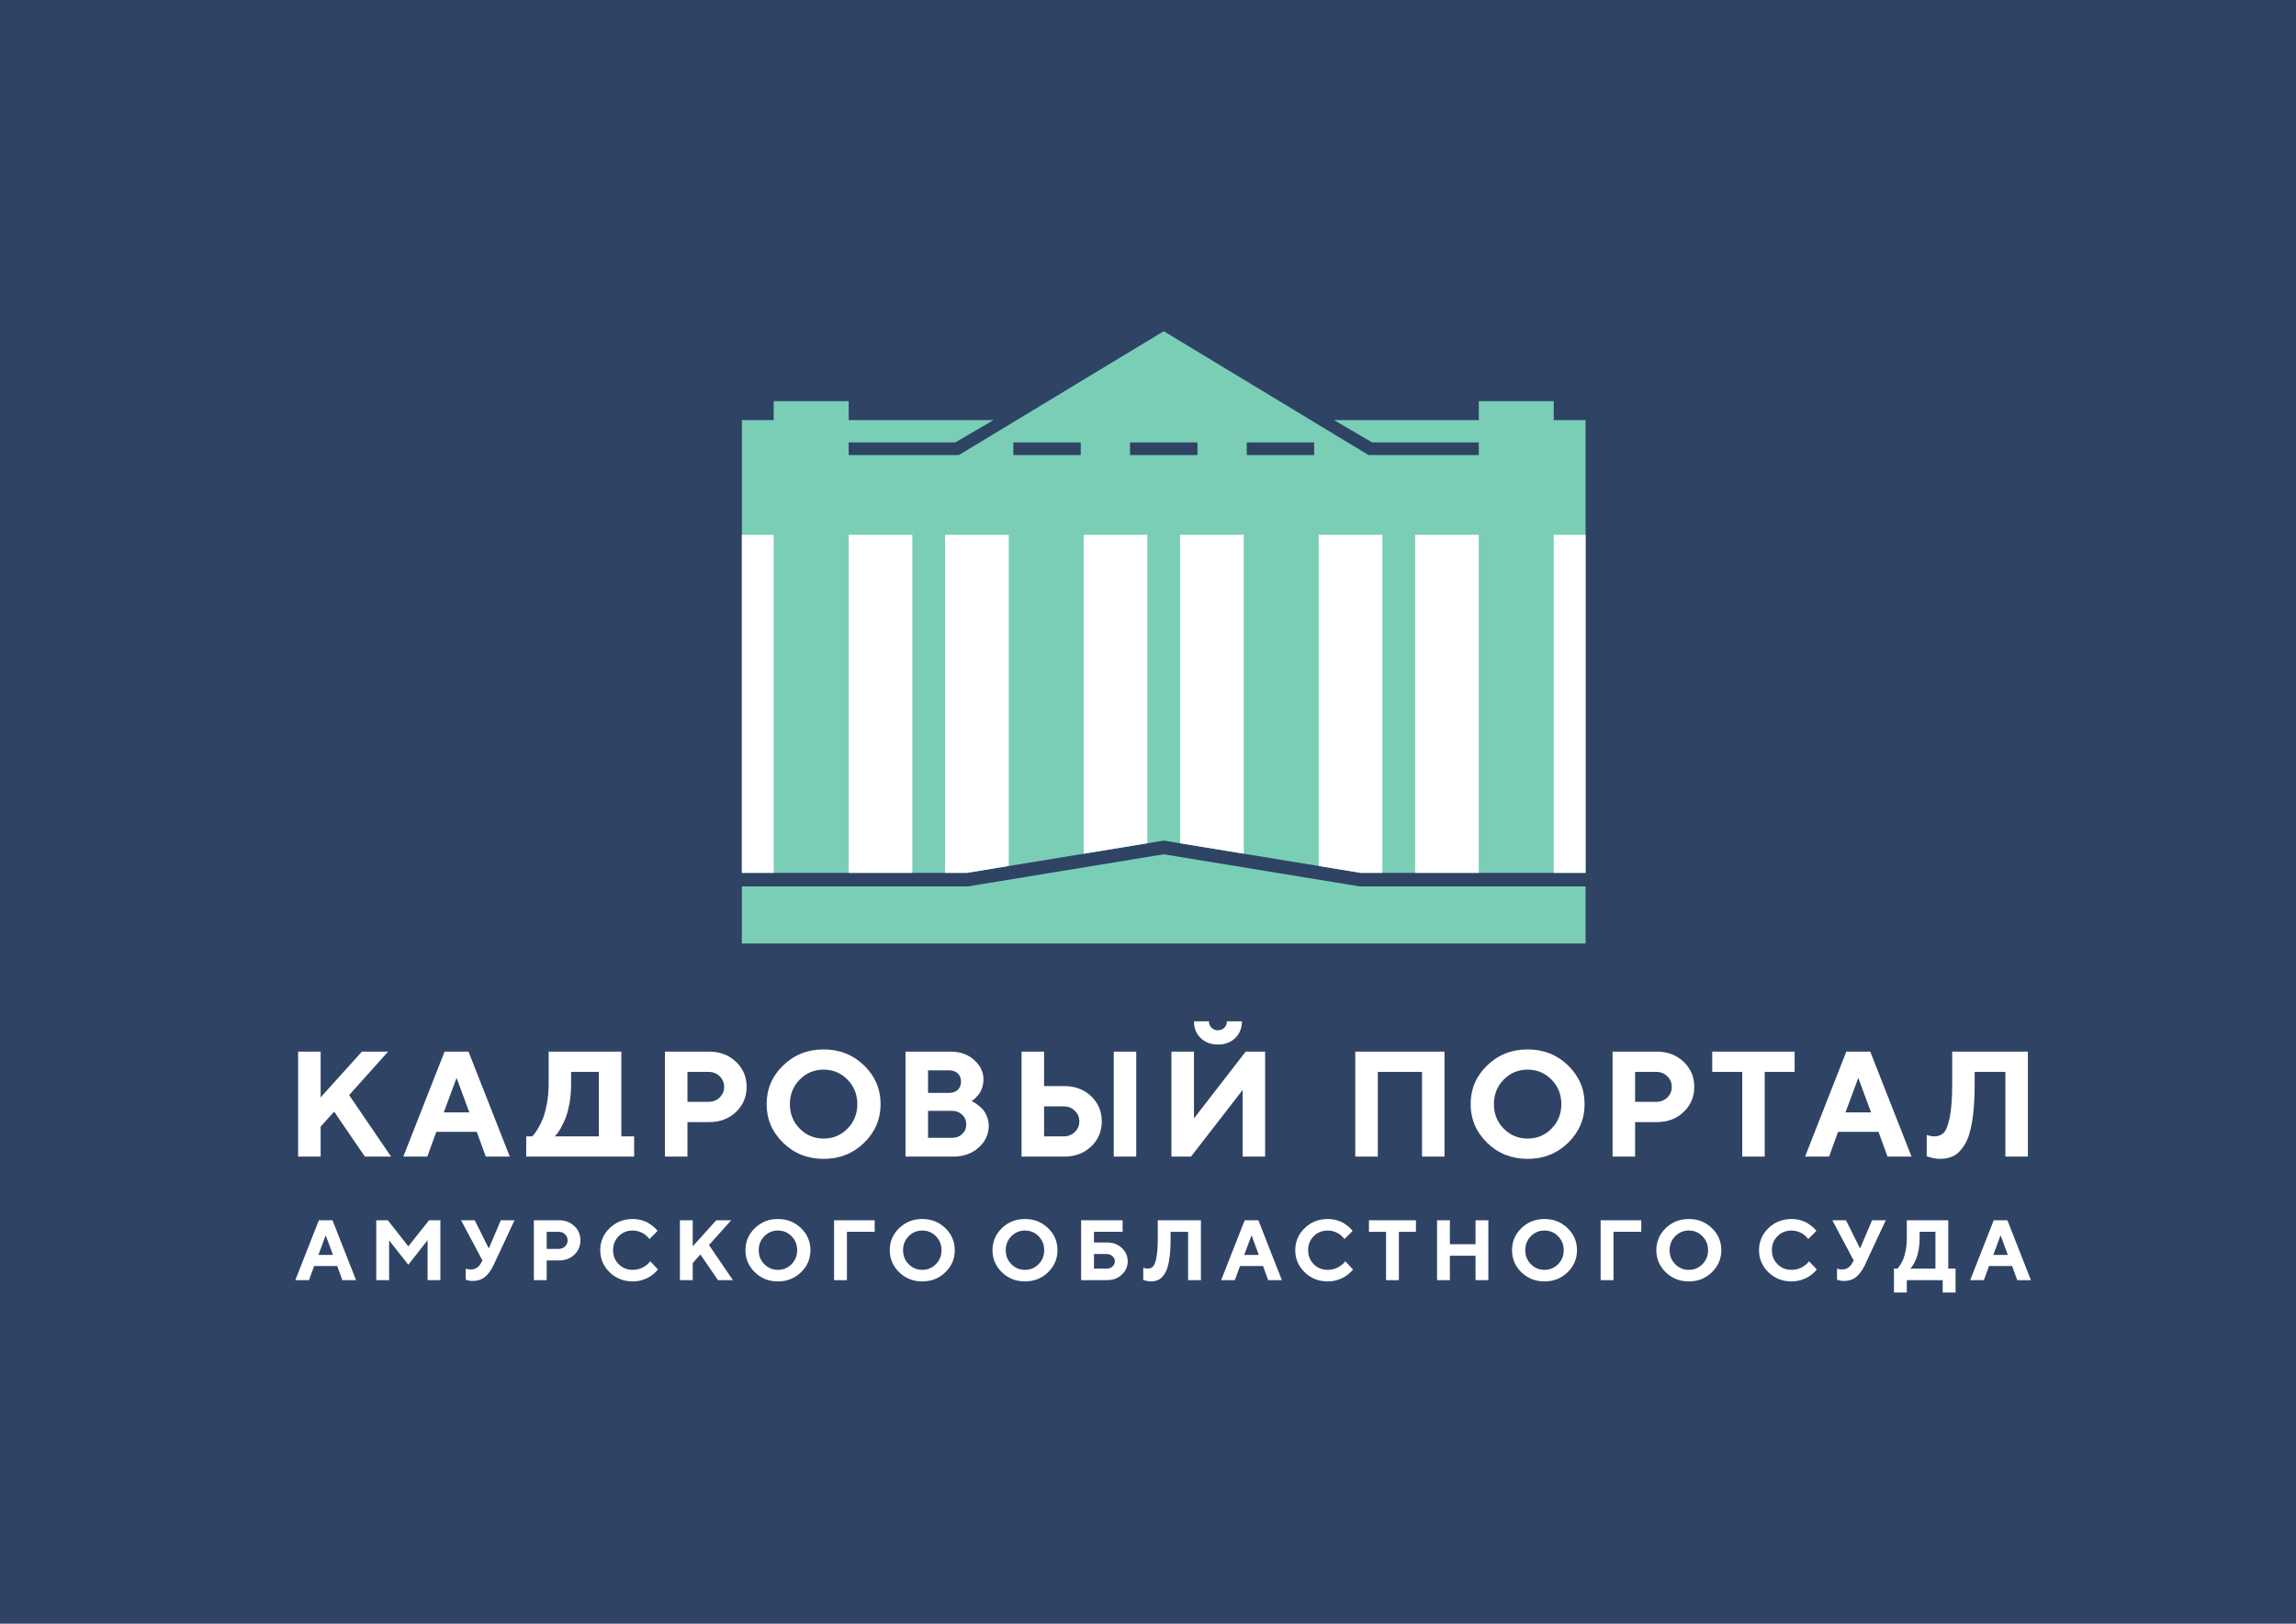 <?xml version="1.0" encoding="utf-8"?>
<!-- Generator: Adobe Illustrator 17.0.0, SVG Export Plug-In . SVG Version: 6.00 Build 0)  -->
<!DOCTYPE svg PUBLIC "-//W3C//DTD SVG 1.0//EN" "http://www.w3.org/TR/2001/REC-SVG-20010904/DTD/svg10.dtd">
<svg version="1.0" id="Layer_1" xmlns="http://www.w3.org/2000/svg" xmlns:xlink="http://www.w3.org/1999/xlink" x="0px" y="0px"
	 width="841.89px" height="595.28px" viewBox="0 0 841.89 595.28" enable-background="new 0 0 841.89 595.28" xml:space="preserve">
<rect fill-rule="evenodd" clip-rule="evenodd" fill="#2F4365" width="841.89" height="595.28"/>
<g>
	<path fill-rule="evenodd" clip-rule="evenodd" fill="#7ACEB6" d="M581.393,324.972v20.914H272.028v-20.914h82.848l71.834-11.777
		l71.845,11.777H581.393z M481.877,162.213h-24.723v4.617h24.723V162.213z M371.555,162.213h24.724v4.617h-24.724V162.213z
		 M283.697,147.084h27.496v6.931h53.104l-14.037,8.198h-39.066v4.617h40.409l75.109-45.408l75.109,45.408h40.42v-4.617h-39.066
		l-14.048-8.198h53.115v-6.931h27.485v6.931h11.669v166.001H498.96l-72.249-11.843l-72.238,11.843h-82.444V154.015h11.669V147.084z
		 M426.71,162.213h-12.356v4.617h12.356h12.367v-4.617H426.71z"/>
	<path fill-rule="evenodd" clip-rule="evenodd" fill="#FFFFFF" d="M346.548,196.061h23.326v121.423l-15.402,2.532h-7.924V196.061z
		 M581.393,196.061h-11.669v123.955h11.669V196.061z M456.062,196.061h-23.337v113.095l23.337,3.831V196.061z M542.239,196.061
		h-23.337v123.955h23.337V196.061z M506.884,196.061h-23.337v121.423l15.413,2.532h7.925V196.061z M272.028,196.061h11.669v123.955
		h-11.669V196.061z M397.37,196.061h23.337v113.095l-23.337,3.831V196.061z M311.193,196.061h23.337v123.955h-23.337V196.061z"/>
	<path fill="#FFFFFF" d="M463.888,424.03h-8.23v-24.451l-18.949,24.451h-7.171v-38.488h8.263v24.472l18.96-24.472h7.128V424.03z
		 M444.23,376.766c0.622,0.633,1.408,0.95,2.347,0.95c0.96,0,1.746-0.316,2.369-0.95c0.633-0.622,0.938-1.408,0.938-2.347h5.501
		c0,2.478-0.808,4.519-2.434,6.123c-1.637,1.605-3.755,2.401-6.353,2.401c-2.598,0-4.715-0.797-6.353-2.401
		c-1.627-1.605-2.445-3.646-2.445-6.123h5.479C443.28,375.358,443.596,376.144,444.23,376.766L444.23,376.766z"/>
	<path fill="#FFFFFF" d="M382.842,416.618h7.149c1.637,0,3.013-0.535,4.115-1.593c1.103-1.07,1.659-2.369,1.659-3.908
		c0-1.539-0.556-2.838-1.659-3.897c-1.102-1.08-2.478-1.605-4.115-1.605h-7.149V416.618z M390.253,424.03h-15.675v-38.488h8.263
		v12.64h7.411c3.962,0,7.237,1.234,9.846,3.712c2.598,2.478,3.897,5.556,3.897,9.223s-1.299,6.735-3.897,9.213
		C397.49,422.785,394.215,424.03,390.253,424.03L390.253,424.03z M416.636,385.542v38.488h-8.241v-38.488H416.636z"/>
	<path fill="#FFFFFF" d="M347.967,392.408h-7.673v8.263h7.673c1.365,0,2.445-0.371,3.231-1.125c0.786-0.753,1.179-1.747,1.179-3.002
		c0-1.255-0.393-2.259-1.179-3.001C350.412,392.79,349.331,392.408,347.967,392.408L347.967,392.408z M340.293,417.153h8.776
		c1.517,0,2.761-0.469,3.744-1.419c1.004-0.95,1.495-2.129,1.495-3.515c0-1.397-0.491-2.576-1.495-3.526
		c-0.983-0.96-2.227-1.441-3.744-1.441h-8.776V417.153z M349.473,424.03H332.03v-38.488h16.504c3.493,0,6.385,1.015,8.667,3.056
		c2.27,2.041,3.416,4.41,3.416,7.117c0,1.015-0.142,1.987-0.436,2.903c-0.284,0.928-0.644,1.692-1.103,2.303
		c-0.448,0.6-0.884,1.125-1.321,1.572c-0.447,0.437-0.797,0.742-1.081,0.917l-0.458,0.273c0.175,0.065,0.404,0.174,0.677,0.306
		c0.284,0.142,0.786,0.469,1.517,0.993c0.732,0.535,1.376,1.102,1.932,1.725c0.557,0.633,1.07,1.485,1.517,2.565
		c0.458,1.092,0.688,2.249,0.688,3.482c0,3.078-1.233,5.73-3.679,7.946C356.415,422.916,353.283,424.03,349.473,424.03
		L349.473,424.03z"/>
	<path fill="#FFFFFF" d="M287.157,418.965c-4.038-3.93-6.047-8.656-6.047-14.19c0-5.523,2.009-10.249,6.047-14.157
		c4.039-3.919,8.984-5.883,14.845-5.883c5.851,0,10.807,1.965,14.845,5.883c4.028,3.908,6.047,8.634,6.047,14.157
		c0,5.534-2.019,10.261-6.047,14.19c-4.038,3.93-8.994,5.894-14.845,5.894C296.14,424.859,291.196,422.894,287.157,418.965
		L287.157,418.965z M293.237,395.802c-2.401,2.445-3.602,5.436-3.602,8.994c0,3.558,1.201,6.538,3.602,8.983
		c2.401,2.423,5.326,3.646,8.765,3.646c3.45,0,6.353-1.223,8.754-3.646c2.401-2.445,3.602-5.425,3.602-8.983
		c0-3.559-1.201-6.549-3.602-8.994c-2.401-2.434-5.305-3.657-8.754-3.657C298.563,392.145,295.638,393.368,293.237,395.802
		L293.237,395.802z"/>
	<path fill="#FFFFFF" d="M259.76,392.975h-7.685v10.981h7.685c1.648,0,3.013-0.535,4.115-1.583c1.102-1.07,1.649-2.358,1.649-3.897
		c0-1.539-0.546-2.838-1.649-3.908C262.772,393.499,261.408,392.975,259.76,392.975L259.76,392.975z M243.812,385.542h16.22
		c3.94,0,7.226,1.233,9.824,3.722c2.609,2.467,3.919,5.534,3.919,9.191c0,3.668-1.31,6.735-3.897,9.212
		c-2.598,2.478-5.883,3.711-9.846,3.711h-7.958v12.651h-8.263V385.542z"/>
	<path fill="#FFFFFF" d="M209.418,397.374c0,2.554-0.208,4.978-0.622,7.248c-0.426,2.271-0.928,4.104-1.506,5.501
		c-0.59,1.397-1.168,2.609-1.757,3.624c-0.59,1.015-1.081,1.747-1.474,2.194l-0.677,0.676h16.209v-23.643h-10.173V397.374z
		 M192.946,416.618h2.194c0.153-0.142,0.36-0.371,0.633-0.676c0.273-0.328,0.764-1.037,1.463-2.161
		c0.699-1.113,1.31-2.336,1.834-3.69c0.535-1.332,1.015-3.154,1.463-5.436c0.436-2.292,0.644-4.726,0.644-7.281v-11.832h26.655
		v31.076h4.694v7.412h-8.263l0,0h-23.086l0,0h-8.23V416.618z"/>
	<path fill="#FFFFFF" d="M174.827,414.959h-14.845l-3.296,9.071h-8.798l15.129-38.488h8.776l15.139,38.488h-8.808L174.827,414.959z
		 M172.087,407.809l-4.672-12.629l-4.694,12.629H172.087z"/>
	<polygon fill="#FFFFFF" points="117.575,385.542 117.575,402.319 132.693,385.542 142.31,385.542 128.021,401.478 143.401,424.03 
		133.796,424.03 122.52,407.547 117.575,413.027 117.575,424.03 109.313,424.03 109.313,385.542 	"/>
	<path fill="#FFFFFF" d="M743.574,385.542v38.488h-8.241v-31.054h-11.265v4.399c0,5.425-0.306,9.966-0.906,13.655
		c-0.6,3.668-1.484,6.495-2.652,8.46c-1.179,1.975-2.489,3.351-3.93,4.159c-1.463,0.808-3.176,1.211-5.163,1.211
		c-0.797,0-1.616-0.087-2.445-0.251c-0.808-0.175-1.43-0.338-1.823-0.47l-0.666-0.218v-7.859c0.917,0.349,1.823,0.535,2.739,0.556
		c1.43,0,2.587-0.436,3.471-1.299c0.884-0.862,1.627-2.751,2.227-5.665c0.6-2.903,0.906-6.986,0.906-12.225v-11.887H743.574z"/>
	<path fill="#FFFFFF" d="M688.811,414.959h-14.834l-3.307,9.071h-8.798l15.129-38.488h8.776l15.14,38.488h-8.809L688.811,414.959z
		 M686.071,407.809l-4.672-12.629l-4.694,12.629H686.071z"/>
	<polygon fill="#FFFFFF" points="627.838,385.542 658.051,385.542 658.051,392.975 647.081,392.975 647.081,424.03 638.84,424.03 
		638.84,392.975 627.838,392.975 	"/>
	<path fill="#FFFFFF" d="M607.229,392.975h-7.673v10.981h7.673c1.648,0,3.023-0.535,4.126-1.583c1.092-1.07,1.648-2.358,1.648-3.897
		c0-1.539-0.556-2.838-1.648-3.908C610.253,393.499,608.878,392.975,607.229,392.975L607.229,392.975z M591.293,385.542h16.209
		c3.952,0,7.226,1.233,9.835,3.722c2.609,2.467,3.908,5.534,3.908,9.191c0,3.668-1.299,6.735-3.897,9.212
		c-2.587,2.478-5.873,3.711-9.846,3.711h-7.946v12.651h-8.263V385.542z"/>
	<path fill="#FFFFFF" d="M545.295,418.965c-4.028-3.93-6.047-8.656-6.047-14.19c0-5.523,2.019-10.249,6.047-14.157
		c4.039-3.919,8.983-5.883,14.856-5.883c5.851,0,10.795,1.965,14.834,5.883c4.028,3.908,6.047,8.634,6.047,14.157
		c0,5.534-2.019,10.261-6.047,14.19c-4.039,3.93-8.983,5.894-14.834,5.894C554.279,424.859,549.334,422.894,545.295,418.965
		L545.295,418.965z M551.375,395.802c-2.39,2.445-3.591,5.436-3.591,8.994c0,3.558,1.201,6.538,3.591,8.983
		c2.401,2.423,5.327,3.646,8.776,3.646c3.438,0,6.353-1.223,8.754-3.646c2.401-2.445,3.602-5.425,3.602-8.983
		c0-3.559-1.201-6.549-3.602-8.994c-2.401-2.434-5.316-3.657-8.754-3.657C556.702,392.145,553.777,393.368,551.375,395.802
		L551.375,395.802z"/>
	<polygon fill="#FFFFFF" points="529.664,385.542 529.664,424.03 521.424,424.03 521.424,392.975 505.214,392.975 505.214,424.03 
		496.951,424.03 496.951,385.542 	"/>
	<path fill="#FFFFFF" d="M122.094,460.072l-2.663-7.215l-2.674,7.215H122.094z M123.655,464.144h-8.47l-1.878,5.174h-5.021
		l8.634-21.951h4.999l8.634,21.951h-5.021L123.655,464.144z M149.721,456.929l7.598-9.562h4.158v21.951h-4.694V454.68l-7.062,8.983
		l-7.04-8.918v14.572h-4.716v-21.951h4.246L149.721,456.929z M174.074,447.367l5.163,10.348l4.399-10.348h5.021l-7.685,16.472
		c-0.895,1.888-1.954,3.34-3.165,4.312c-1.223,0.982-2.729,1.473-4.519,1.473c-0.426,0-0.84-0.044-1.255-0.12
		c-0.415-0.087-0.731-0.164-0.939-0.251l-0.316-0.088v-4.071c0.524,0.196,1.146,0.306,1.877,0.306c1.572,0,2.783-0.732,3.624-2.194
		l0.622-1.103l-7.838-14.736H174.074z M195.752,447.367h9.245c2.249,0,4.126,0.71,5.599,2.118c1.496,1.408,2.238,3.165,2.238,5.25
		s-0.742,3.842-2.227,5.25c-1.474,1.419-3.351,2.117-5.611,2.117h-4.541v7.215h-4.704V447.367z M204.833,451.602h-4.377v6.265h4.377
		c0.95,0,1.725-0.306,2.358-0.906c0.622-0.6,0.939-1.343,0.939-2.216c0-0.884-0.316-1.626-0.939-2.227
		C206.558,451.907,205.783,451.602,204.833,451.602L204.833,451.602z M232.013,446.908c1.157,0,2.249,0.153,3.296,0.448
		c1.037,0.306,1.888,0.666,2.565,1.091c0.666,0.437,1.255,0.862,1.769,1.288c0.513,0.426,0.884,0.797,1.113,1.092l0.349,0.458
		l-2.98,2.98c-0.066-0.076-0.153-0.196-0.251-0.338c-0.109-0.153-0.349-0.404-0.72-0.764c-0.371-0.349-0.786-0.666-1.223-0.939
		c-0.436-0.273-1.015-0.524-1.725-0.753c-0.72-0.229-1.441-0.338-2.194-0.338c-2.052,0-3.766,0.688-5.141,2.063
		c-1.375,1.375-2.074,3.089-2.074,5.141c0,2.052,0.698,3.766,2.074,5.152c1.375,1.375,3.089,2.063,5.141,2.063
		c0.796,0,1.561-0.109,2.292-0.328c0.731-0.229,1.332-0.48,1.812-0.786c0.48-0.306,0.906-0.6,1.266-0.906
		c0.371-0.306,0.633-0.578,0.797-0.797l0.251-0.328l2.827,2.991c-0.076,0.12-0.208,0.284-0.371,0.48s-0.546,0.557-1.124,1.059
		c-0.568,0.502-1.19,0.95-1.856,1.332c-0.644,0.382-1.517,0.731-2.576,1.048c-1.07,0.317-2.172,0.47-3.318,0.47
		c-3.351,0-6.167-1.125-8.47-3.351c-2.303-2.249-3.45-4.945-3.45-8.099c0-3.155,1.146-5.851,3.45-8.078
		C225.845,448.021,228.661,446.908,232.013,446.908L232.013,446.908z M254.007,447.367v9.562l8.623-9.562h5.479l-8.143,9.092
		l8.776,12.858h-5.48l-6.44-9.398l-2.816,3.122v6.276h-4.704v-21.951H254.007z M280.259,453.217c-1.375,1.397-2.052,3.1-2.052,5.13
		s0.677,3.733,2.052,5.119c1.364,1.386,3.034,2.085,4.999,2.085c1.965,0,3.624-0.699,4.988-2.085
		c1.375-1.386,2.052-3.089,2.052-5.119s-0.677-3.733-2.052-5.13c-1.364-1.386-3.023-2.085-4.988-2.085
		C283.293,451.133,281.623,451.831,280.259,453.217L280.259,453.217z M276.788,466.436c-2.303-2.249-3.45-4.945-3.45-8.099
		c0-3.155,1.146-5.851,3.45-8.078c2.303-2.238,5.119-3.351,8.47-3.351c3.34,0,6.156,1.113,8.459,3.351
		c2.303,2.227,3.45,4.923,3.45,8.078c0,3.154-1.146,5.851-3.45,8.099c-2.303,2.227-5.119,3.351-8.459,3.351
		C281.907,469.787,279.09,468.663,276.788,466.436L276.788,466.436z M305.833,469.317v-21.951h14.899v4.235h-10.184v17.716H305.833z
		 M333.176,453.217c-1.365,1.397-2.052,3.1-2.052,5.13s0.688,3.733,2.052,5.119c1.375,1.386,3.035,2.085,4.999,2.085
		c1.965,0,3.624-0.699,4.999-2.085c1.365-1.386,2.052-3.089,2.052-5.119s-0.688-3.733-2.052-5.13
		c-1.375-1.386-3.034-2.085-4.999-2.085C336.211,451.133,334.552,451.831,333.176,453.217L333.176,453.217z M329.705,466.436
		c-2.292-2.249-3.449-4.945-3.449-8.099c0-3.155,1.157-5.851,3.449-8.078c2.303-2.238,5.13-3.351,8.47-3.351
		c3.34,0,6.167,1.113,8.47,3.351c2.292,2.227,3.45,4.923,3.45,8.078c0,3.154-1.157,5.851-3.45,8.099
		c-2.303,2.227-5.13,3.351-8.47,3.351C334.836,469.787,332.009,468.663,329.705,466.436L329.705,466.436z M370.835,453.217
		c-1.365,1.397-2.052,3.1-2.052,5.13s0.688,3.733,2.052,5.119c1.375,1.386,3.034,2.085,4.999,2.085c1.965,0,3.635-0.699,4.999-2.085
		c1.365-1.386,2.052-3.089,2.052-5.119s-0.688-3.733-2.052-5.13c-1.365-1.386-3.035-2.085-4.999-2.085
		C373.869,451.133,372.21,451.831,370.835,453.217L370.835,453.217z M367.374,466.436c-2.303-2.249-3.449-4.945-3.449-8.099
		c0-3.155,1.146-5.851,3.449-8.078c2.303-2.238,5.119-3.351,8.46-3.351c3.34,0,6.167,1.113,8.47,3.351
		c2.303,2.227,3.449,4.923,3.449,8.078c0,3.154-1.146,5.851-3.449,8.099c-2.303,2.227-5.13,3.351-8.47,3.351
		C372.493,469.787,369.678,468.663,367.374,466.436L367.374,466.436z M401.136,465.093h4.704c0.83,0,1.539-0.273,2.107-0.808
		c0.568-0.535,0.852-1.157,0.852-1.867c0-0.709-0.284-1.331-0.852-1.866c-0.567-0.535-1.277-0.808-2.107-0.808h-4.704V465.093z
		 M405.982,469.317h-9.562v-21.951h15.216v4.235h-10.501v3.919h4.846c2.161,0,3.951,0.676,5.371,2.019
		c1.44,1.353,2.15,2.98,2.15,4.879c0,1.899-0.71,3.526-2.15,4.879C409.933,468.641,408.143,469.317,405.982,469.317L405.982,469.317
		z M440.354,447.367v21.951h-4.704v-17.716h-6.418v2.511c0,3.1-0.175,5.687-0.513,7.793c-0.35,2.096-0.852,3.7-1.517,4.824
		c-0.666,1.125-1.419,1.911-2.249,2.369s-1.801,0.688-2.936,0.688c-0.458,0-0.928-0.044-1.397-0.142
		c-0.458-0.098-0.808-0.186-1.037-0.262l-0.382-0.131v-4.486c0.524,0.207,1.037,0.316,1.561,0.328c0.819,0,1.485-0.251,1.987-0.742
		c0.502-0.491,0.928-1.572,1.266-3.231c0.338-1.659,0.513-3.984,0.513-6.975v-6.779H440.354z M461.574,460.072l-2.663-7.215
		l-2.674,7.215H461.574z M463.135,464.144h-8.459l-1.889,5.174h-5.021l8.634-21.951h5.01l8.623,21.951h-5.021L463.135,464.144z
		 M486.865,446.908c1.157,0,2.259,0.153,3.297,0.448c1.037,0.306,1.899,0.666,2.565,1.091c0.666,0.437,1.255,0.862,1.779,1.288
		c0.513,0.426,0.884,0.797,1.103,1.092l0.349,0.458l-2.98,2.98c-0.065-0.076-0.153-0.196-0.251-0.338
		c-0.109-0.153-0.349-0.404-0.72-0.764c-0.371-0.349-0.786-0.666-1.223-0.939c-0.437-0.273-1.015-0.524-1.725-0.753
		c-0.72-0.229-1.441-0.338-2.194-0.338c-2.052,0-3.766,0.688-5.141,2.063c-1.375,1.375-2.063,3.089-2.063,5.141
		c0,2.052,0.688,3.766,2.063,5.152c1.375,1.375,3.089,2.063,5.141,2.063c0.797,0,1.561-0.109,2.292-0.328
		c0.731-0.229,1.332-0.48,1.812-0.786c0.48-0.306,0.906-0.6,1.266-0.906c0.371-0.306,0.633-0.578,0.808-0.797l0.24-0.328
		l2.838,2.991c-0.088,0.12-0.218,0.284-0.382,0.48c-0.164,0.196-0.546,0.557-1.114,1.059c-0.578,0.502-1.201,0.95-1.855,1.332
		c-0.655,0.382-1.528,0.731-2.587,1.048c-1.07,0.317-2.172,0.47-3.318,0.47c-3.351,0-6.167-1.125-8.47-3.351
		c-2.303-2.249-3.449-4.945-3.449-8.099c0-3.155,1.146-5.851,3.449-8.078C480.698,448.021,483.514,446.908,486.865,446.908
		L486.865,446.908z M501.961,447.367h17.235v4.235h-6.255v17.716h-4.704v-17.716h-6.276V447.367z M545.743,447.367v21.951h-4.694
		v-8.94h-9.409v8.94h-4.704v-21.951h4.704v8.787h9.409v-8.787H545.743z M561.33,453.217c-1.365,1.397-2.052,3.1-2.052,5.13
		s0.688,3.733,2.052,5.119c1.375,1.386,3.035,2.085,4.999,2.085c1.965,0,3.635-0.699,4.999-2.085
		c1.365-1.386,2.052-3.089,2.052-5.119s-0.688-3.733-2.052-5.13c-1.365-1.386-3.034-2.085-4.999-2.085
		C564.365,451.133,562.705,451.831,561.33,453.217L561.33,453.217z M557.859,466.436c-2.292-2.249-3.438-4.945-3.438-8.099
		c0-3.155,1.146-5.851,3.438-8.078c2.314-2.238,5.13-3.351,8.47-3.351c3.34,0,6.167,1.113,8.47,3.351
		c2.292,2.227,3.45,4.923,3.45,8.078c0,3.154-1.157,5.851-3.45,8.099c-2.303,2.227-5.13,3.351-8.47,3.351
		C562.989,469.787,560.173,468.663,557.859,466.436L557.859,466.436z M586.916,469.317v-21.951h14.899v4.235h-10.184v17.716H586.916
		z M614.259,453.217c-1.375,1.397-2.052,3.1-2.052,5.13s0.677,3.733,2.052,5.119c1.365,1.386,3.035,2.085,4.999,2.085
		c1.965,0,3.624-0.699,4.988-2.085c1.375-1.386,2.063-3.089,2.063-5.119s-0.688-3.733-2.063-5.13
		c-1.365-1.386-3.023-2.085-4.988-2.085C617.294,451.133,615.623,451.831,614.259,453.217L614.259,453.217z M610.788,466.436
		c-2.303-2.249-3.449-4.945-3.449-8.099c0-3.155,1.146-5.851,3.449-8.078c2.303-2.238,5.13-3.351,8.47-3.351
		c3.34,0,6.156,1.113,8.46,3.351c2.303,2.227,3.449,4.923,3.449,8.078c0,3.154-1.146,5.851-3.449,8.099
		c-2.303,2.227-5.119,3.351-8.46,3.351C615.918,469.787,613.091,468.663,610.788,466.436L610.788,466.436z M656.927,446.908
		c1.146,0,2.249,0.153,3.286,0.448c1.037,0.306,1.899,0.666,2.565,1.091c0.666,0.437,1.266,0.862,1.779,1.288
		c0.513,0.426,0.884,0.797,1.102,1.092l0.36,0.458l-2.991,2.98c-0.066-0.076-0.142-0.196-0.251-0.338
		c-0.109-0.153-0.349-0.404-0.72-0.764c-0.371-0.349-0.775-0.666-1.211-0.939c-0.448-0.273-1.015-0.524-1.736-0.753
		c-0.709-0.229-1.441-0.338-2.183-0.338c-2.063,0-3.777,0.688-5.141,2.063c-1.386,1.375-2.074,3.089-2.074,5.141
		c0,2.052,0.688,3.766,2.074,5.152c1.365,1.375,3.078,2.063,5.141,2.063c0.786,0,1.55-0.109,2.281-0.328
		c0.731-0.229,1.332-0.48,1.812-0.786c0.48-0.306,0.906-0.6,1.277-0.906c0.371-0.306,0.633-0.578,0.797-0.797l0.24-0.328
		l2.838,2.991c-0.087,0.12-0.207,0.284-0.382,0.48c-0.164,0.196-0.535,0.557-1.113,1.059s-1.201,0.95-1.856,1.332
		c-0.655,0.382-1.517,0.731-2.587,1.048c-1.07,0.317-2.172,0.47-3.308,0.47c-3.351,0-6.178-1.125-8.481-3.351
		c-2.292-2.249-3.45-4.945-3.45-8.099c0-3.155,1.157-5.851,3.45-8.078C650.749,448.021,653.576,446.908,656.927,446.908
		L656.927,446.908z M676.87,447.367l5.174,10.348l4.399-10.348h5.021l-7.684,16.472c-0.906,1.888-1.965,3.34-3.177,4.312
		c-1.211,0.982-2.718,1.473-4.519,1.473c-0.415,0-0.83-0.044-1.245-0.12c-0.426-0.087-0.731-0.164-0.938-0.251l-0.317-0.088v-4.071
		c0.513,0.196,1.146,0.306,1.878,0.306c1.572,0,2.783-0.732,3.613-2.194l0.633-1.103l-7.838-14.736H676.87z M694.476,465.093h1.255
		c0.087-0.088,0.207-0.218,0.36-0.393c0.164-0.186,0.437-0.589,0.84-1.223c0.393-0.644,0.742-1.343,1.048-2.107
		c0.294-0.764,0.578-1.801,0.829-3.111c0.251-1.299,0.371-2.685,0.371-4.148v-6.746h15.206v17.727h2.674v8.765h-4.716v-4.541
		h-13.164v4.541h-4.704V465.093z M703.874,454.112c0,1.463-0.12,2.838-0.36,4.137c-0.24,1.299-0.524,2.336-0.852,3.133
		c-0.338,0.797-0.666,1.496-1.004,2.074c-0.338,0.578-0.611,0.993-0.84,1.255l-0.382,0.382h9.245v-13.492h-5.807V454.112z
		 M736.228,460.072l-2.663-7.215l-2.674,7.215H736.228z M737.789,464.144h-8.46l-1.888,5.174h-5.021l8.634-21.951h5.01l8.623,21.951
		h-5.021L737.789,464.144z"/>
</g>
</svg>
